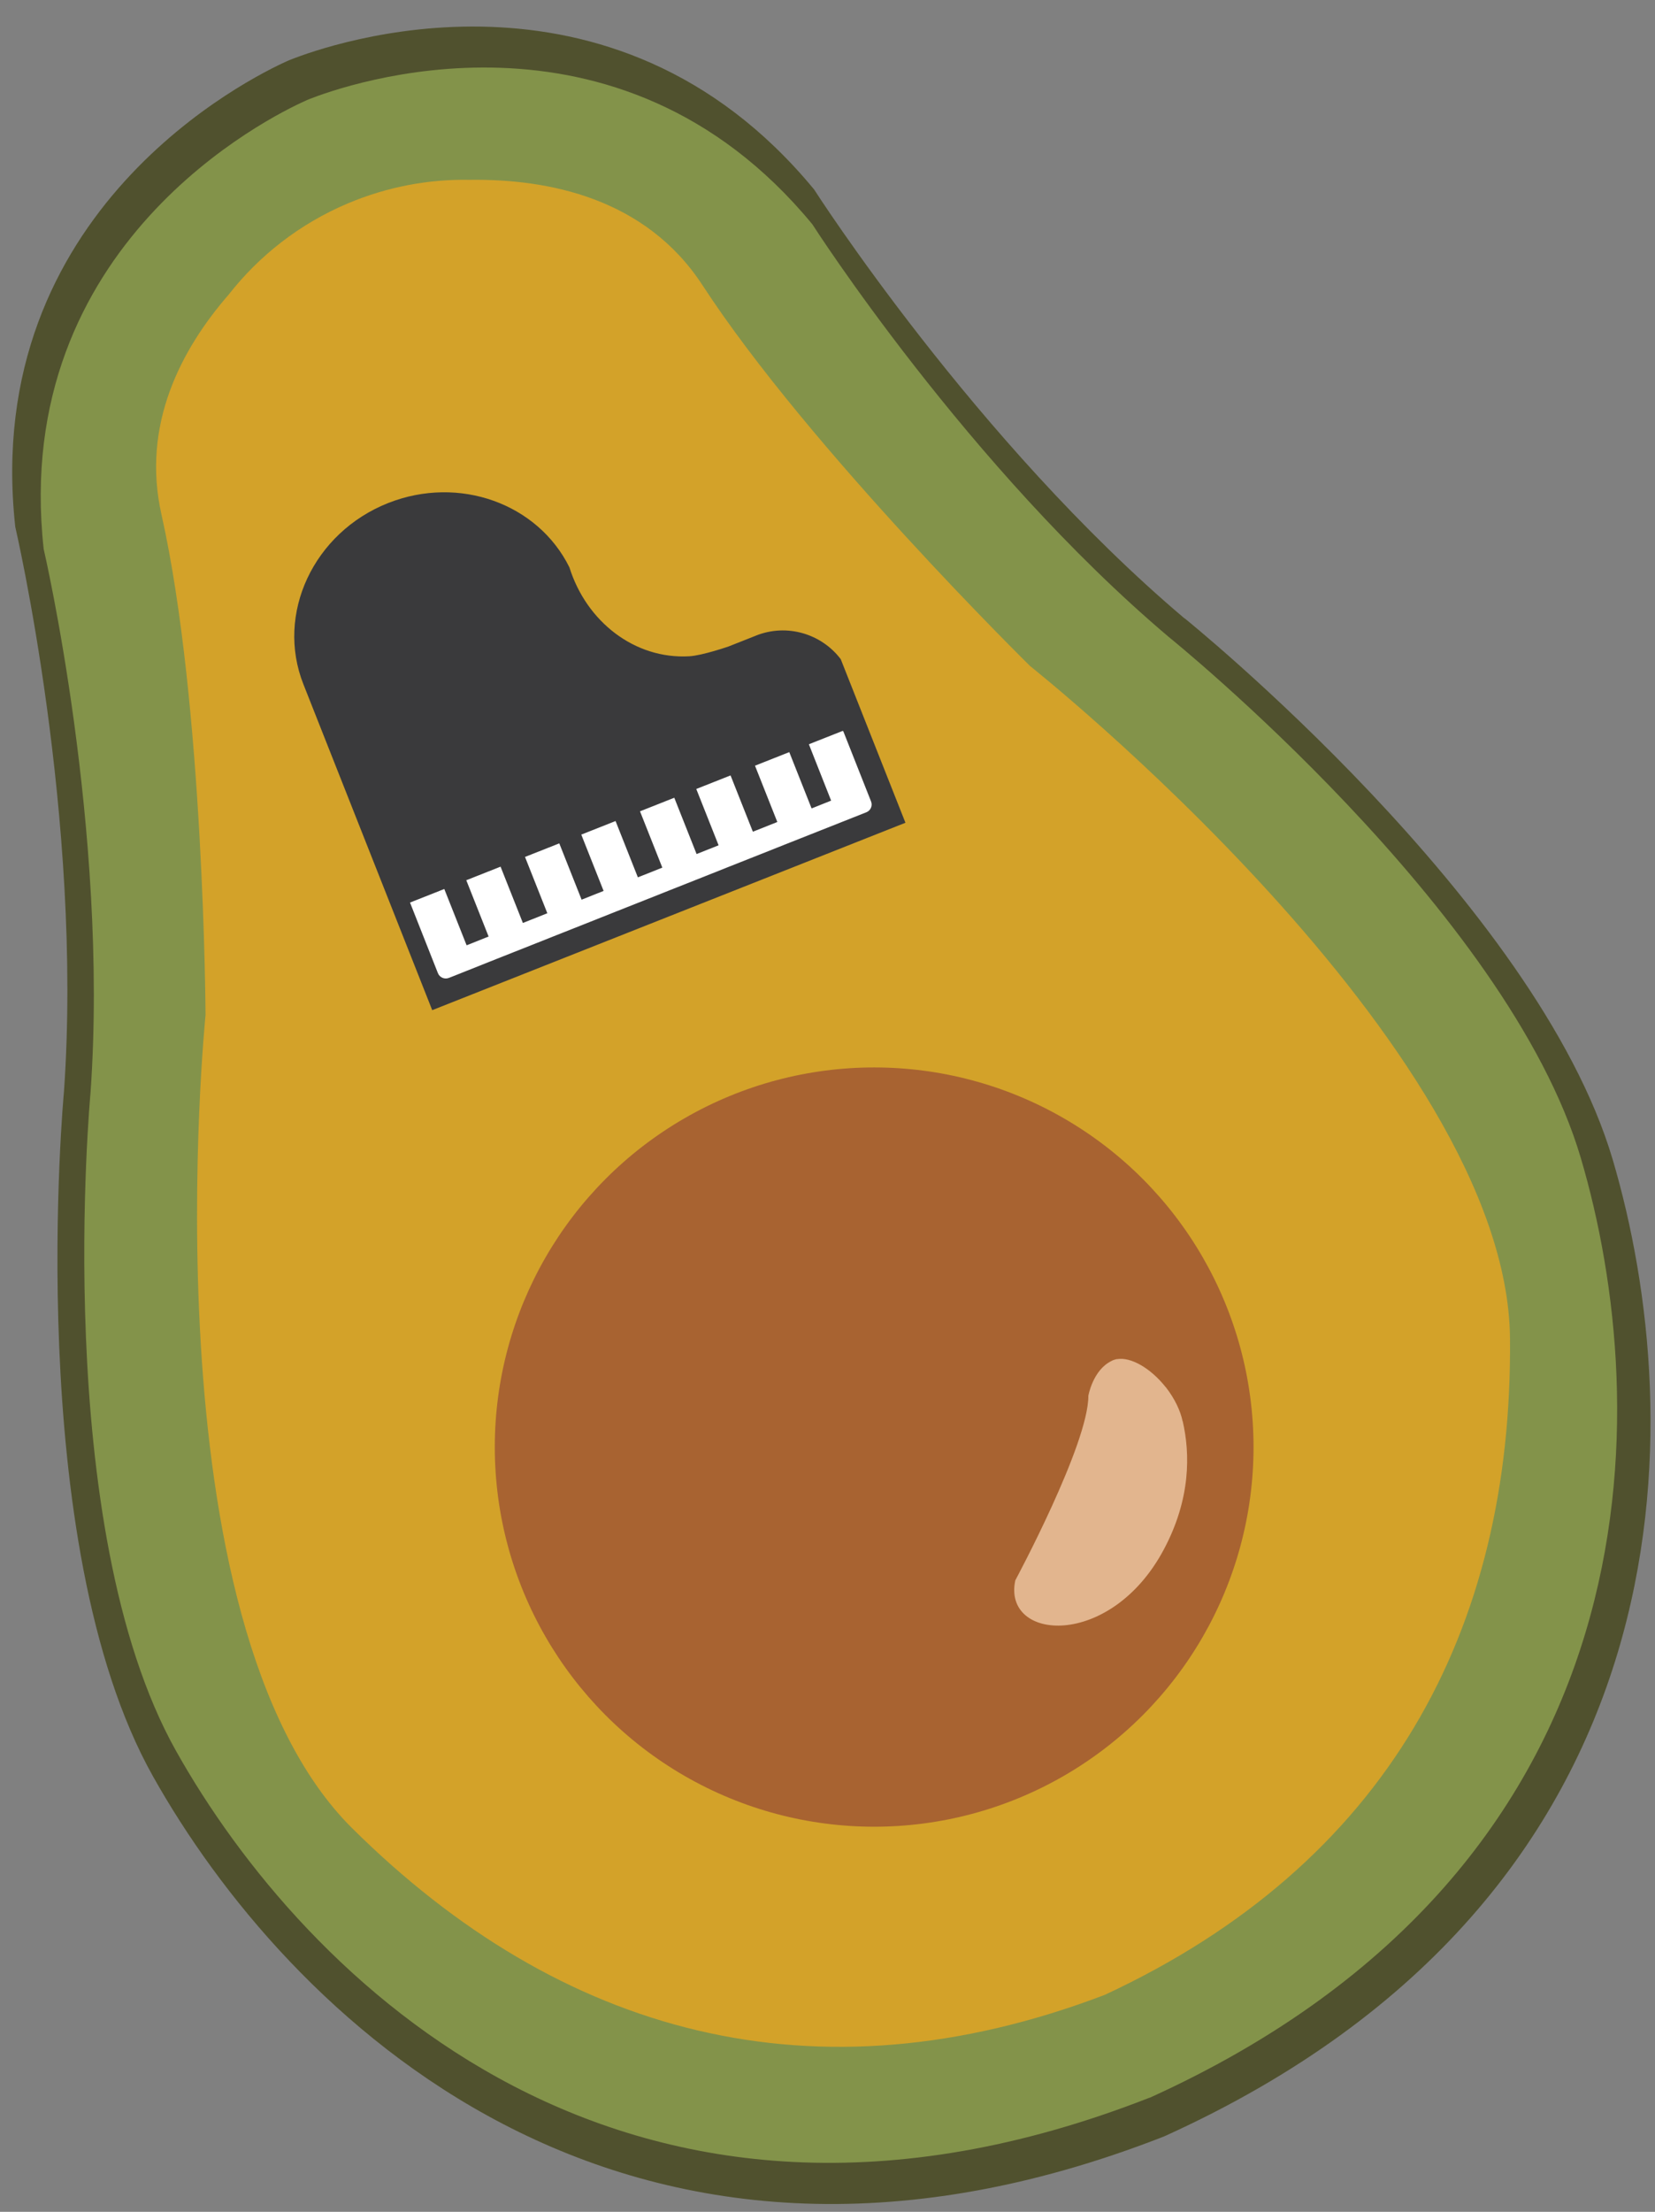 <?xml version="1.0" encoding="UTF-8"?><svg id="a" xmlns="http://www.w3.org/2000/svg" viewBox="0 0 155 207"><rect x="0" y="0" width="155" height="207" fill="#808080" stroke="none"/><defs><style>.j{fill:#fff;}.k{fill:#83934a;}.l{fill:#d3a229;}.m{fill:#a86331;}.n{fill:#e2b58e;}.o{fill:#3a3a3c;}.p{fill:#50512e;}</style></defs><g id="b"><g id="c"><path id="d" class="p" d="M110.94,57.88c-19.58-16.55-34.69-40.14-34.69-40.14C57.25-5.3,30.64,4.23,27.25,5.57c0,0-.06,.02-.18,.07-.12,.05-.18,.08-.18,.08C23.56,7.21-1.82,19.63,1.43,49.31c0,0,6.36,27.28,4.56,52.86,0,0-3.97,42.15,8.33,64.06,12.3,21.91,43.66,53.71,94.74,33.7l.04-.02c49.97-22.64,49.06-67.29,41.94-91.38-7.12-24.1-40.09-50.66-40.09-50.66Z"/><path id="e" class="k" d="M109.47,59.62c-18.85-15.93-33.39-38.63-33.39-38.63C57.8-1.17,32.19,8,28.93,9.29c0,0-.06,.02-.17,.07-.11,.05-.17,.08-.17,.08C25.39,10.87,.96,22.82,4.09,51.38c0,0,6.12,26.26,4.39,50.87,0,0-3.82,40.56,8.02,61.64,11.84,21.08,42.01,51.68,91.16,32.43h.03c48.08-21.8,47.21-64.77,40.36-87.95-6.85-23.19-38.58-48.75-38.58-48.75Z"/><path id="f" class="l" d="M96.48,62.34s-20.71-20.34-30.69-35.65c-5.33-8.17-14.46-9.96-21.82-9.86-3.8-.07-7.67,.64-11.38,2.2-4.55,1.92-8.33,4.91-11.18,8.55-4.46,5.13-8.17,12.19-6.29,20.56,4,17.83,4.13,46.86,4.13,46.86,0,0-5.76,56.77,13.73,76.1,19.5,19.32,43.3,25.95,70.48,15.6,26.37-12.25,38.21-33.99,37.96-61.44-.24-27.45-44.94-62.92-44.94-62.92Z"/><circle id="g" class="m" cx="81.87" cy="135.43" r="35.53"/><path id="h" class="n" d="M109.18,129.83c-1.44-1.82-3.3-2.85-4.56-2.63h0s-.04,0-.06,0c-.17,.04-.34,.1-.48,.18-1.74,.86-2.15,3.25-2.15,3.25,.02,4.52-6.84,17.27-6.84,17.27-1.23,5.7,8.9,6.49,13.9-2.87,2.55-4.77,2.47-9,1.78-12.01h-.01c-.21-1-.75-2.14-1.58-3.2Z"/></g><g id="i"><path class="o" d="M70.82,59.48l-2.58,1.02s-2.45,.85-3.69,.92c-5.11,.29-9.63-3.24-11.22-8.32-2.95-5.96-10.32-8.65-16.98-6.02-6.99,2.77-10.55,10.37-7.93,16.97l12.06,30.49,44.32-17.54-6.06-15.31c-1.8-2.37-5.02-3.36-7.93-2.21Z"/><path class="j" d="M78.93,68.4l-3.14,1.24s-.03,.03-.02,.05l2.07,5.24-1.83,.73-2.09-5.27-3.21,1.27,2.09,5.27-2.29,.91-2.09-5.27-3.21,1.27,2.09,5.27-2.06,.82-2.09-5.27-3.21,1.27,2.09,5.27-2.29,.91-2.09-5.27-3.21,1.27,2.09,5.27-2.06,.82-2.09-5.27-3.21,1.27,2.09,5.27-2.29,.91-2.09-5.27-3.21,1.27,2.09,5.27-2.06,.82-2.09-5.27-3.21,1.27,2.61,6.6c.16,.41,.62,.61,1.03,.45l.41-.16,2.06-.82,2.06-.82,3.21-1.27,2.29-.91,3.21-1.27,2.06-.82,3.21-1.27,2.29-.91,3.21-1.27,2.06-.82,3.21-1.27,2.29-.91,3.21-1.27,1.87-.74,1.11-.44,1.34-.53c.4-.16,.6-.61,.44-1.01l-2.6-6.57s-.03-.03-.05-.02Z"/></g></g></svg>